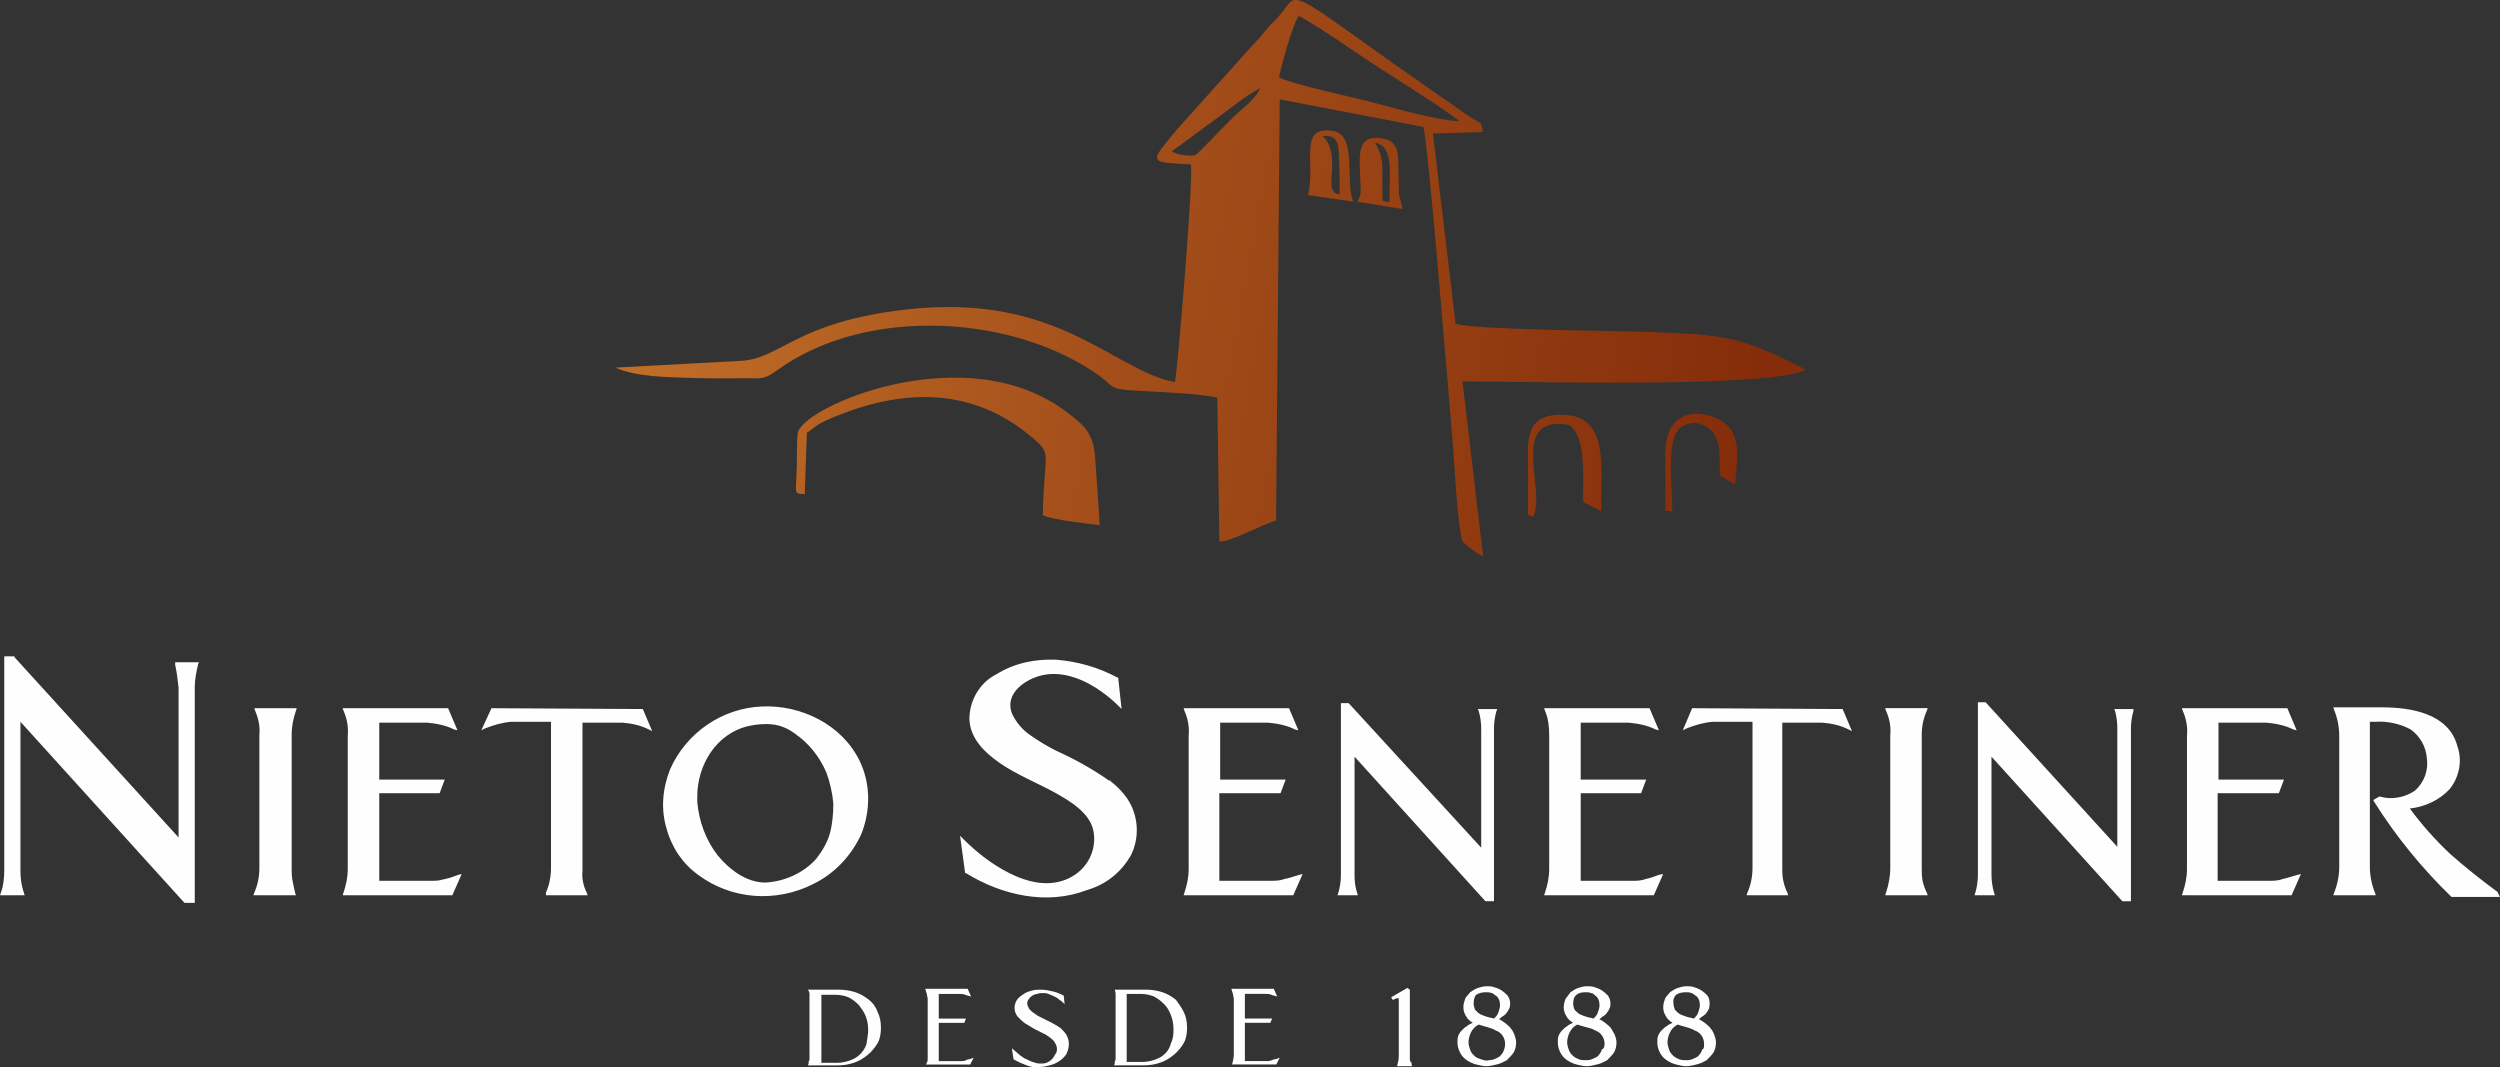 <?xml version="1.0" encoding="UTF-8"?>
<!DOCTYPE svg PUBLIC "-//W3C//DTD SVG 1.1//EN" "http://www.w3.org/Graphics/SVG/1.1/DTD/svg11.dtd">
<!-- Creator: CorelDRAW 2020 (64-Bit) -->
<svg xmlns="http://www.w3.org/2000/svg" xml:space="preserve" width="119.572mm" height="51.053mm" version="1.1" style="shape-rendering:geometricPrecision; text-rendering:geometricPrecision; image-rendering:optimizeQuality; fill-rule:evenodd; clip-rule:evenodd"
viewBox="0 0 980.41 418.6"
 xmlns:xlink="http://www.w3.org/1999/xlink"
 xmlns:xodm="http://www.corel.com/coreldraw/odm/2003">
 <rect x="0" y="0" width="980.41" height="418.6" fill="#333333" stroke="none"/>
 <defs>
  <style type="text/css">
   <![CDATA[
    .fil1 {fill:#FEFEFE;fill-rule:nonzero}
    .fil0 {fill:url(#id0)}
   ]]>
  </style>
  <linearGradient id="id0" gradientUnits="userSpaceOnUse" x1="241.39" y1="109.06" x2="680.41" y2="190">
   <stop offset="0" style="stop-opacity:1; stop-color:#C37029"/>
   <stop offset="0.439" style="stop-opacity:1; stop-color:#A44F1A"/>
   <stop offset="1" style="stop-opacity:1; stop-color:#852D0A"/>
  </linearGradient>
 </defs>
 <g id="Capa_x0020_1">
  <g id="_3024334651056">
   <path class="fil0" d="M459.55 59.31c5.73,-4.05 10.89,-8.07 17.17,-12.58 5.24,-3.76 11.82,-9.33 17.52,-12.16 -1.29,2.83 -3.99,5.62 -6.53,7.69 -5.81,4.74 -17.6,18.19 -19.23,18.69 -0.28,0.08 -6.16,0.38 -8.93,-1.64zm196.25 141.28c-0.06,-12.4 -2.72,-29.68 4.05,-33.47 5.03,-2.81 10.18,-0.31 12.28,3.01 3.23,5.1 1.81,10.26 2.51,16.44l5.77 3.43c0.59,-7.69 2.16,-15.32 -1.43,-21.32 -4.13,-6.9 -26.19,-13.27 -25.92,9.71l0.02 18.26c0.13,4.96 -0.73,3.17 2.72,3.94zm-110.87 -121.27c-3.49,-0.7 -2.66,0.27 -2.79,-4.42 -0.27,-10.16 0.94,-12.04 -2.89,-18.96 7.21,1.44 5.62,10.3 5.68,23.39zm-12.54 -0.21l17.69 2.88c-2.07,-8.88 -1.26,-1.73 -1.65,-15.35 -0.18,-6.38 0.1,-11.1 -5.83,-12.26 -11.31,-2.22 -9.33,7.48 -9.1,16.81 0.13,5.03 0.4,4.29 -1.11,7.92zm-7.09 -2.89c-7.43,-0.69 1.59,-14.99 -6.65,-22.9 5.97,-0.5 6.32,2.9 6.48,8.77 0.12,4.53 0.41,9.65 0.17,14.13zm-12.31 0.29l17.7 2.53c-3.35,-8.34 1.7,-26 -7.85,-27.65 -13.81,-2.38 -6.85,12.04 -9.85,25.12zm88.14 126.21c5.71,-9.44 -10.09,-40.16 14.01,-36.11 7.31,4.12 5.44,22.29 5.73,30.22l7.03 3.66c-0.28,-17.07 3.72,-38.12 -15.87,-37.84 -10.25,0.15 -12.89,5.09 -12.81,14.84l0.05 20.03c0.01,4.41 -0.83,4.21 1.87,5.2zm-285.54 -8.9l0.85 -24.13c4.12,-2.63 2.8,-3.09 12.76,-7.01 26.25,-10.34 52.11,-10.29 74.38,7.89 9.82,8.02 5.78,5.92 5.36,31.44 3.5,1.89 18.42,3.46 22.31,3.93 -0.44,-8.89 -1.22,-17.78 -1.8,-26.63 -0.66,-10.1 -5.13,-13.11 -10.77,-17.45 -39.43,-30.37 -103.65,-2.51 -105.78,7.8 -0.5,2.39 -0.33,10.3 -0.42,13.28 -0.36,11.63 -1.35,10.43 3.11,10.88zm185.95 -163.52c1.14,-5.08 5.39,-20.89 7.82,-24.08 10.36,5.78 21.38,13.86 31.71,20.52 3.53,2.27 28.03,17.66 31.24,20.87 -11.44,-0.93 -24.82,-5.1 -35.98,-7.97 -4.95,-1.27 -30.6,-6.82 -34.8,-9.34zm-34.54 34.19c1.07,5.53 -4.78,75.66 -6.18,85.36 -24.23,-4.42 -45.68,-35.13 -105.02,-28.52 -43.82,4.88 -49.51,19.44 -65.4,20.19l-49.01 2.65c8.01,3.71 21.11,3.78 30.84,4.07 6.04,0.18 12.13,0.18 18.17,0.11 8.94,-0.11 8.68,0.92 14.71,-3.4 35.44,-25.35 93.21,-21.27 126.14,2.53 5.55,4.01 3.67,5.03 12.72,5.63 9.6,0.64 24.4,0.99 33.4,2.77l0.82 56.45c3.77,0.53 17.25,-6.86 22.24,-8.21l1.43 -165.16 56.32 10.8c1.84,5.3 10.12,107.45 11.41,122.22 0.85,9.68 1.78,32.52 3.88,40.28 1.56,1.65 5.68,4.93 8.15,5.85l-8.09 -68.55c22.77,-0.02 121.57,2.81 134.7,-4.62 -25.65,-12.83 -29.98,-13.61 -62.59,-14.79 -12.94,-0.47 -66.54,-0.71 -74.81,-3.18l-8.88 -74.6 19.6 -0.59c-1.12,-5.36 0.23,-1.91 -8.3,-8.16l-27.83 -19.42c-45.29,-32.37 -34.95,-26.21 -45.56,-16.12 -3.6,3.43 -4.43,5.55 -7.72,8.62l-30.92 34.48c-10.76,13.07 -10.79,12.28 5.77,13.3z"/>
   <path id="Trazado_1" class="fil1" d="M344.14 396.79c1,2 1.33,4 1.33,6.34 0,2 -0.33,4.33 -1.33,6 -1,1.67 -2.33,3.33 -4,4.67 -1.67,1.33 -3.33,2.33 -5.34,3 -2,0.67 -4,1 -6.34,1l-11.67 -0c0.33,-0.33 0.33,-1 0.33,-1.33 0,-0.33 0.33,-0.67 0.33,-1 0,-0.33 0,-0.67 0,-1l0 -23.01c0,-0.67 0,-1.33 0,-1.67 0,-0.67 -0.33,-1.33 -0.67,-1.67l12.34 0c2,0 4.33,0.33 6.34,1 2,0.67 3.67,1.67 5.34,3 1.33,1 2.67,2.67 3.33,4.67l0 0zm-3.67 7c0,-1.67 -0.33,-3.67 -1,-5.34 -0.67,-1.67 -1.67,-3 -2.67,-4.33 -1.33,-1.33 -2.67,-2.33 -4,-3 -1.67,-0.67 -3.33,-1 -5.34,-1l-5.34 0 0 26.68 6 0c1.67,0 3.67,-0.33 5.34,-1 3,-1 5.34,-3.33 6.34,-6.34 0.33,-2.33 0.67,-4 0.67,-5.67l0 0zm36.35 12.34l-8.67 0 0 -15.01 10 0 0.67 -1.67 -10.67 0 0 -9.67 8 0c0.67,0 1.67,0 2.33,0.33 0.67,0.33 1.33,0.33 2.33,0.67l-1.33 -3 -16.67 0c0.33,0.67 0.33,1.33 0.67,2 0,0.67 0.33,1.33 0.33,2l0 21.68c0,0.67 0,1.33 0,2 0,0.67 -0.33,1.33 -0.67,2l17.34 0 1.33 -2.67c-0.67,0.33 -1.67,0.67 -2.33,0.67 -1,0.67 -2,0.67 -2.67,0.67l0 0zm39.02 -13.01c-1,-0.67 -2,-1.33 -3.34,-2l-3.33 -1.67c-0.67,-0.33 -1.33,-0.67 -2,-1 -0.67,-0.33 -1.33,-1 -2,-1.33 -0.67,-0.67 -1.33,-1 -1.67,-1.67 -0.33,-0.67 -0.67,-1.33 -0.67,-2 0,-0.67 0.33,-1.33 0.67,-1.67 0.33,-0.67 1,-1 1.33,-1.33 0.67,-0.33 1.33,-0.67 2,-0.67 0.67,-0.33 1.33,-0.33 2,-0.33 0.67,0 1.67,0 2.33,0.33 0.67,0.33 1.67,0.67 2.33,1 0.67,0.33 1.33,0.67 2,1.33 0.67,0.33 1.33,1 2,1.67l-0.33 -3.33c-1.33,-0.67 -2.67,-1.33 -4.33,-1.67 -1.33,-0.33 -3,-0.67 -4.67,-0.67 -1,0 -2.33,0 -3.33,0.33 -1.33,0.33 -2.33,0.67 -3.33,1.33 -1,0.67 -2,1.33 -2.67,2.33 -1.33,2 -1.33,4.67 0.33,6.67 1,1 2,2 3,2.67 1.33,0.67 2.67,1.67 4,2.33 1.33,0.67 2.67,1.33 4,2 1,0.67 2,1.33 3,2.33 0.67,1 1.33,2 1.33,3 0,1 0,1.67 -0.67,2.33 -0.33,0.67 -0.67,1.33 -1.33,2 -0.67,0.67 -1.33,1 -2,1.33 -0.67,0.33 -1.67,0.33 -2.67,0.33 -1,0 -2,-0.33 -3,-0.67 -1,-0.33 -2,-1 -3,-1.33 -1,-0.67 -2,-1.33 -2.67,-2 -0.67,-0.67 -1.67,-1.33 -2.33,-2l0.67 4.33c1.67,1 3.33,1.67 5,2.33 1.67,0.67 3.67,1 5.34,0.67 1.33,0 2.67,-0.33 4,-0.67 1.33,-0.33 2.67,-1 3.67,-1.67 1,-0.67 2,-1.67 2.67,-2.67 0.67,-1.33 1,-2.67 1,-4 0,-1.33 -0.33,-2.33 -1,-3.67 -0.67,-1 -1.67,-2 -2.33,-2.67l0 0zm48.35 -6.34c1,2 1.33,4 1.33,6.34 0,2 -0.33,4.33 -1.33,6 -1,1.67 -2.33,3.33 -4,4.67 -1.67,1.33 -3.33,2.33 -5.34,3 -2,0.67 -4,1 -6.34,1l-11.67 -0c0.33,-0.33 0.33,-1 0.33,-1.33 0,-0.33 0.33,-0.67 0.33,-1 0,-0.33 0,-0.67 0,-1l0 -23.01c0,-0.67 0,-1.33 0,-1.67 0,-0.67 -0.33,-1.33 -0.33,-1.67l12.34 0c2,0 4.33,0.33 6.34,1 2,0.67 3.67,1.67 5.34,3 0.67,1 2,2.67 3,4.67l0 0zm-4 6.67c0,-1.67 -0.33,-3.67 -1,-5.34 -0.67,-1.67 -1.33,-3 -2.67,-4.33 -1.33,-1.33 -2.67,-2.33 -4,-3 -1.67,-0.67 -3.33,-1 -5.34,-1l-5.33 0 0 26.68 6 0c1.67,0 3.67,-0.33 5.34,-1 3,-1 5.34,-3.33 6,-6.34 1,-2 1,-3.67 1,-5.67l0 0zm36.68 12.67l-8.67 0 0 -15.01 10 0 0.67 -1.67 -10.67 0 0 -9.67 8 0c0.67,0 1.67,0 2.33,0.33 0.67,0.33 1.33,0.33 2.33,0.67l-1.33 -3 -16.67 0c0.33,0.67 0.33,1.33 0.67,2 0,0.67 0.33,1.33 0.33,2l0 21.68c0,1.33 -0.33,2.67 -0.67,4l17.34 0 1.33 -2.67c-0.67,0.33 -1.67,0.67 -2.33,0.67 -1.33,0.67 -2,0.67 -2.67,0.67l0 0zm56.02 -0.67c0,-0.33 0,-0.67 0,-1l0 -26.34 -1 -0.67 -6.34 3.67 0.67 1c0.33,0 0.67,-0.33 0.67,-0.33 0.33,0 0.67,-0.33 1,-0.33 0.33,0 0.67,0 0.67,0.33 0,0.33 0,0.67 0,1l0 21.34c0,1.33 -0.33,2.67 -0.67,4l6 0c-0.33,-0.33 -0.33,-0.67 -0.33,-1.33 -0.67,-0.67 -0.67,-1 -0.67,-1.33l0 0zm41.02 -9.67c0.33,1 0.67,2 0.67,3 0,1.33 -0.33,3 -1,4 -0.67,1 -1.67,2 -2.67,3 -1.33,0.67 -2.33,1.33 -4,1.67 -1.33,0.33 -2.67,0.67 -4,0.67 -1.33,0 -2.67,-0.33 -4,-0.67 -1.33,-0.33 -2.67,-1 -3.67,-1.67 -1,-0.67 -2,-1.67 -2.67,-3 -0.67,-1.33 -1,-2.67 -1,-4 0,-1 0,-1.67 0.33,-2.67 0.33,-0.67 0.67,-1.33 1.33,-2 0.67,-0.67 1.33,-1.33 2,-1.67 0.67,-0.67 1.67,-1 2.33,-1.33 -1,-0.67 -2,-1.33 -2.67,-2.67 -0.67,-1 -1,-2.33 -1,-3.33 0,-1.33 0.33,-2.33 0.67,-3.33 0.33,-1 1.33,-1.67 2,-2.67 1,-0.67 2,-1.33 3,-1.67 1,-0.33 2.33,-0.67 3.34,-0.67 1,0 2,0 3,0.33 1,0.33 2,0.67 3,1.33 1,0.67 1.67,1.33 2.33,2 0.67,1 1,2 1,3 0,0.67 0,1.33 -0.33,2 -0.33,0.67 -0.67,1.33 -1,1.67 -0.33,0.67 -1,1 -1.33,1.33 -0.67,0.33 -1,0.67 -1.67,1.33 1,0.33 1.67,1 2.67,1.67 0.67,0.67 1.67,1.33 2,2 0.67,0.67 1,1.67 1.33,2.33l0 0zm-16.01 -12.34c0,1 0.33,2 0.67,2.67 0.67,0.67 1.33,1.33 2,1.67 0.67,0.33 1.67,0.67 2.67,1 1,0.33 1.67,0.33 2.67,0.67 0.67,-0.67 1.33,-1.33 1.67,-2.33 0.33,-1 0.67,-2 0.67,-2.67 0,-0.67 0,-1.33 -0.33,-2.33 -0.33,-0.67 -0.67,-1.33 -1.33,-1.67 -0.67,-0.33 -1,-1 -1.67,-1 -0.67,-0.33 -1.33,-0.33 -2.33,-0.33 -1.33,0 -2.67,0.33 -3.67,1 -0.67,0.67 -1,2 -1,3.33l0 0zm12.34 16.01c0,-1.33 -0.33,-2.33 -1,-3.33 -0.67,-1 -1.67,-1.67 -2.67,-2 -1,-0.67 -2.33,-1 -3.33,-1.33 -1.33,-0.33 -2.33,-0.67 -3.33,-1 -1.33,0.67 -2.33,1.67 -3,3 -0.67,1.33 -1,2.67 -1,4 0,1 0.33,2 0.67,3 0.33,1 1,1.67 1.67,2.33 0.67,0.67 1.67,1 2.67,1.33 1,0.33 2,0.67 3,0.33 1,0 2,-0.33 2.67,-0.67 0.67,-0.33 1.67,-0.67 2,-1.33 0.67,-0.67 1,-1.33 1.33,-2.33 0,0 0.33,-1 0.33,-2l0 0zm43.02 -3.67c0.33,1 0.67,2 0.67,3 0,1.33 -0.33,3 -1,4 -0.67,1 -1.67,2 -2.67,3 -1.33,0.67 -2.33,1.33 -4,1.67 -1.33,0.33 -2.67,0.67 -4,0.67 -1.33,0 -2.67,-0.33 -4,-0.67 -1.33,-0.33 -2.67,-1 -3.67,-1.67 -1,-0.67 -2,-1.67 -2.67,-3 -0.67,-1.33 -1,-2.67 -1,-4 0,-1 0,-1.67 0.33,-2.67 0.33,-0.67 0.67,-1.33 1.33,-2 0.67,-0.67 1.33,-1.33 2,-1.67 0.67,-0.67 1.67,-1 2.33,-1.33 -1,-0.67 -2,-1.33 -2.67,-2.67 -0.67,-1 -1,-2.33 -1,-3.33 0,-1.33 0.33,-2.33 0.67,-3.33 0.67,-1 1.33,-1.67 2,-2.67 1,-0.67 2,-1.33 3,-1.67 1,-0.33 2.33,-0.67 3.33,-0.67 1,0 2,0 3,0.33 1,0.33 2,0.67 3,1.33 1,0.67 1.67,1.33 2.33,2 0.67,1 1,2 1,3 0,0.67 0,1.33 -0.33,2 -0.33,0.67 -0.67,1.33 -1,1.67 -0.33,0.67 -1,1 -1.33,1.33 -0.67,0.33 -1,0.67 -1.67,1.33 1,0.33 1.67,1 2.67,1.67 0.67,0.67 1.67,1.33 2,2 0.33,0.67 1,1.67 1.33,2.33l0 0zm-16.34 -12.34c0,1 0.33,2 0.67,2.67 0.67,0.67 1.33,1.33 2,1.67 0.67,0.33 1.67,0.67 2.67,1 1,0.33 1.67,0.33 2.67,0.67 0.67,-0.67 1.33,-1.33 1.67,-2.33 0.33,-1 0.67,-2 0.67,-2.67 0,-0.67 0,-1.33 -0.33,-2.33 -0.33,-0.67 -0.67,-1.33 -1.33,-1.67 -0.67,-0.67 -1,-1 -1.67,-1 -0.67,-0.33 -1.33,-0.33 -2.33,-0.33 -1.33,0 -2.67,0.33 -3.33,1 -1,0.67 -1.33,2 -1.33,3.33l0 0zm12.34 16.01c0,-1.33 -0.33,-2.33 -1,-3.33 -0.67,-1 -1.67,-1.67 -2.67,-2 -1,-0.67 -2.33,-1 -3.67,-1.33 -1.33,-0.33 -2.33,-0.67 -3.33,-1 -1.33,0.67 -2.33,1.67 -3,3 -0.67,1.33 -1,2.67 -1,4 0,1 0.33,2 0.67,3 0.33,1 1,1.67 1.67,2.33 0.67,0.67 1.67,1 2.33,1.33 1,0.33 2,0.33 3,0.33 1,0 2,-0.33 2.67,-0.67 0.67,-0.33 1.67,-0.67 2,-1.33 0.67,-0.67 1,-1.33 1.33,-2.33 0.67,0 1,-1 1,-2l0 0zm43.02 -3.67c0.33,1 0.67,2 0.67,3 0,1.33 -0.33,3 -1,4 -0.67,1 -1.67,2 -2.67,3 -1.33,0.67 -2.33,1.33 -4,1.67 -1.33,0.33 -2.67,0.67 -4,0.67 -1.33,0 -2.67,-0.33 -4,-0.67 -1.33,-0.33 -2.67,-1 -3.67,-1.67 -1,-0.67 -2,-1.67 -2.67,-3 -0.67,-1.33 -1,-2.67 -1,-4 0,-1 0,-1.67 0.33,-2.67 0.33,-0.67 0.67,-1.33 1.33,-2 0.67,-0.67 1.33,-1.33 2,-1.67 0.67,-0.67 1.67,-1 2.33,-1.33 -1,-0.67 -2,-1.33 -2.67,-2.67 -0.67,-1 -1,-2.33 -1,-3.33 0,-1.33 0.33,-2.33 0.67,-3.33 0.33,-1 1.33,-1.67 2,-2.67 1,-0.67 2,-1.33 3,-1.67 1,-0.33 2.33,-0.67 3.34,-0.67 1,0 2,0 3,0.33 1,0.33 2,0.67 3,1.33 1,0.67 1.67,1.33 2.33,2 1,1.33 1,3.33 0.67,5 -0.33,0.67 -0.67,1.33 -1,1.67 -0.33,0.67 -1,1 -1.33,1.33 -0.67,0.33 -1,0.67 -1.67,1.33 1,0.33 1.67,1 2.67,1.67 0.67,0.67 1.67,1.33 2,2 0.67,0.67 1,1.67 1.33,2.33l0 0zm-16.01 -12.34c0,1 0.33,2 0.67,2.67 0.67,0.67 1.33,1.33 2,1.67 0.67,0.33 1.67,0.67 2.67,1 1,0.33 1.67,0.33 2.67,0.67 0.67,-0.67 1.33,-1.33 1.67,-2.33 0.33,-1 0.67,-2 0.67,-2.67 0,-0.67 0,-1.33 -0.33,-2.33 -0.33,-0.67 -0.67,-1.33 -1.33,-1.67 -0.67,-0.33 -1,-1 -1.67,-1 -0.67,-0.33 -1.33,-0.33 -2.33,-0.33 -1.33,0 -2.67,0.33 -3.67,1 -0.67,0.67 -1.33,2 -1,3.33l0 0zm12.01 16.01c0,-1.33 -0.33,-2.33 -1,-3.33 -0.67,-1 -1.67,-1.67 -2.67,-2 -1,-0.67 -2.33,-1 -3.33,-1.33 -1.33,-0.33 -2.33,-0.67 -3.34,-1 -1.33,0.67 -2.33,1.67 -3,3 -0.67,1.33 -1,2.67 -1,4 0,1 0.33,2 0.67,3 0.33,1 1,1.67 1.67,2.33 0.67,0.67 1.67,1 2.33,1.33 1,0.33 2,0.33 3,0.33 1,0 2,-0.33 2.67,-0.67 0.67,-0.33 1.67,-0.67 2,-1.33 0.67,-0.67 1,-1.33 1.33,-2.33 0.67,0 0.67,-1 0.67,-2l0 0zm-599.58 -148.73c0.67,3 1,6 1.33,9l0 58.69 -64.36 -70.7 0 -0.33 -4 0 0 84.03c0,3 -0.33,6 -1.33,8.67l-0.33 1 9.67 0 -0.33 -1c-1,-3 -1.33,-5.67 -1.33,-8.67l0 -58.36 64.03 70.7 0.33 0.33 4 0 0 -84.7c0,-3 0.67,-6 1.33,-9l0.33 -0.67 -9.34 0 0 1zm46.02 84.7c-0.33,-1.67 -0.33,-3.33 -0.33,-5l0 -52.36c0,-3.33 0.67,-6.34 1.67,-9.34l0.33 -1 -16.67 0 0.33 1c1.33,3 2,6.34 1.67,9.34l0 52.36c0,3.33 -0.67,6.67 -2,9.67l-0.33 1 16.67 0 -0.33 -1c-0.33,-1.33 -0.67,-3 -1,-4.67l0 0zm59.69 -0.67l-0.33 0 0.33 0c0,0 0,0 0,0l0 0zm0 0c0.33,0 0.33,0 0,0 -1,0.33 -0.67,0.33 -0.33,0 -1.67,0.67 -3.33,0.67 -5.34,0.67l-20.01 0 0 -34.35 23.68 0 2 -5.34 -25.68 0 0 -22.34 18.67 0c3.67,0.33 7.34,1 10.67,2.67l1.33 0.33 -3.67 -8.67 -41.35 0 0.33 1c1.33,3 2,6.34 1.67,9.67l0 52.36c0,3.33 -0.67,6.34 -1.67,9.34l-0.33 1 43.02 0 3.67 -8.34 -1.33 0.33c-1.67,0.67 -3.67,1.33 -5.34,1.67l0 0zm18.34 -67.03l-4 8.67 1.33 -0.67c3.33,-1.33 6.67,-2.33 10.34,-2.67l15.67 -0 0 57.36c0,3.33 -0.67,6.67 -2,9.67l0 1 16.34 0 -0.33 -1c-1.33,-2.67 -2,-5.67 -1.67,-8.67l0 -58.02 15.67 0c3.67,0.33 7,1 10.34,2.67l1.33 0.67 -3.67 -8.67 -59.36 -0.33zm126.05 69.03c-14.67,7.34 -32.01,6 -45.02,-3.67 -6,-4.33 -10.34,-10.67 -12.34,-18.01 -2.33,-7.67 -1.67,-15.67 1.33,-23.34 6.34,-14.34 20.34,-24.01 36.01,-24.68 15.34,-0.67 31.35,7 38.35,21.34 4.33,9 4.33,19.34 0.67,28.68 -4,8.67 -10.67,15.67 -19.01,19.67l0 0zm1.33 -10c2.33,-3 4.33,-6.34 5.34,-10 1,-3.67 1.33,-7.67 1.33,-11.67 -0.33,-4 -1.33,-8.34 -2.67,-12 -2.67,-6.34 -7,-11.67 -12.34,-15.34 -2.67,-2 -5.67,-3.33 -9,-3.67 -3,-0.33 -6.34,0 -9.34,0.67 -12.67,3 -20.01,15.34 -20.01,27.68l0 2c0.67,7.67 3.33,15.01 8,21.01 4.67,5.67 11.34,10.67 18.67,10.67 7.34,-0.33 15.01,-3.67 20.01,-9.34l0 0zm16.67 -38.35c2,4.67 -2.33,-4.33 0,0zm106.71 37.01c3.33,-6.67 3,-14.67 -0.67,-21.01 -2,-3.34 -4.67,-6 -7.67,-8.34l-0.33 0 0 0c-6.67,-4.67 -13.34,-8.34 -20.68,-11.67 -3.33,-1.67 -6.67,-3.67 -10,-6 -3,-2 -5.67,-5 -7.34,-8.67 -3,-8 5.67,-13.67 12.34,-15.01 8,-1.67 16.67,2 23.01,6.67 2.33,1.67 4.33,3.34 6.34,5.34l1.33 1.33 -1.33 -12.34 -0.33 0c-7.34,-4 -15.67,-6.34 -24.01,-7 -8.34,-0.33 -16.34,1.33 -23.34,5.67 -6.67,3.33 -10.67,10.34 -10.67,17.67 0.33,7.67 6,13.01 11.67,17.01 6.67,4.67 14.34,7.67 21.68,11.67 6,3.34 14.01,8 15.34,15.34 1.33,7.67 -2.67,15.01 -9.67,18.34 -7.67,3.67 -16.01,1.67 -23.34,-2 -6.67,-3.33 -12.67,-8 -18.01,-13.34l-1.33 -1.33 2 14.67 0.33 0c14.01,8.67 31.68,12.67 47.35,6.67 8,-2.33 13.67,-7.34 17.34,-13.67l0 0zm-8.67 -29.68l0 0c-0.33,-0.33 -1,-1 0,0l0 0zm0.33 0c0,0 0,0 0,0l0.67 0.33c-0.33,0 -0.33,0 -0.67,-0.33l0 0zm68.36 39.02c0.33,0 0.33,0 0.67,0 0.33,0 -0.33,0 -0.67,0 -1.67,0.67 -3.67,0.67 -5.34,0.67l-20.01 0 0 -34.35 24.01 0 2 -5.34 -25.68 0 0 -22.34 18.67 0c3.67,0.33 7.34,1 10.67,2.67l1.33 0.33 -3.67 -8.67 -41.35 0 0.33 1c1.33,3 2,6.34 1.67,9.67l0 52.36c0,3.33 -0.67,6.34 -1.67,9.34l-0.33 1 43.02 0 3.67 -8.34 -1.33 0.33c-2.33,0.67 -4,1.33 -6,1.67l0 0zm147.06 -1.67c-1.67,0.67 -3.67,1.33 -5.34,1.67 0.33,0 0.33,0 0.67,0 0,0 -0.33,0 -0.67,0 -1.67,0.67 -3.67,0.67 -5.34,0.67l-20.01 0 0 -34.35 23.68 0 2 -5.34 -25.68 0 0 -22.34 18.67 0c3.67,0.33 7.34,1 10.67,2.67l1.33 0.33 -3.67 -8.67 -41.35 0 0.33 1c1.33,3 1.67,6.34 1.67,9.67l0 52.36c0,3.33 -0.67,6.34 -1.67,9.34l-0.33 1 43.02 0 3.67 -8.34 -1.67 0.33zm-119.38 0l0 -46.35 51.02 56.36 0.33 0.33 3.33 0 0 -67.69c0,-2.33 0.33,-4.67 1,-7l0.33 -0.67 -7.67 0 0.33 0.67c0.67,2.33 1,4.67 1,7l0 46.69 -51.69 -56.36 -0.33 -0.33 -3 -0 0 67.36c0,2.33 -0.33,4.67 -1,7l-0.33 1 8 0 -0.33 -1c-0.67,-2 -1,-4.33 -1,-7l0 0zm132.39 -65.36l-3.67 8.67 1.33 -0.67c3.33,-1.33 6.67,-2.33 10.34,-2.67l15.67 0 0 57.36c0,3.33 -0.67,6.67 -2,9.67l-0.33 1 16.34 0 -0.33 -1c-1.33,-2.67 -2,-5.67 -2,-8.67l0 -58.02 15.67 0c3.67,0.33 7,1 10.34,2.67l1.33 0.67 -3.67 -8.67 -59.02 -0.33zm90.37 67.69c-0.33,-1.67 -0.33,-3.33 -0.33,-5l0 -52.36c0,-3.33 0.67,-6.34 2,-9.34l0.33 -1 -16.67 0 0.33 1c1.33,3 2,6.34 1.67,9.34l0 52.36c0,3.33 -0.67,6.67 -1.67,9.67l-0.33 1 16.67 0 -0.33 -1c-0.67,-1.33 -1.33,-3 -1.67,-4.67l0 0zm225.43 4.34c-6.34,-4.67 -12.67,-9.67 -18.67,-15.01 -5.67,-5.34 -11.01,-11.34 -15.67,-17.67 6,-0.67 11.67,-3.33 15.67,-7.67 3.67,-4.67 5,-11.01 3,-16.67 -3.34,-13.01 -18.34,-15.34 -29.68,-15.34l-19.01 0 0.33 1c1.33,3.34 2,6.67 2,10.34l0 51.02c0,3.67 -0.67,7 -2,10.34l-0.33 1 16.67 0 -0.33 -1c-1.33,-3.33 -2,-6.67 -2,-10.34l0 -56.69 2 0c4.67,-0.33 9.67,0.67 14.01,3 3.67,2.67 6,6.67 6.34,11.34 0.67,4.67 -1,9.34 -4.67,12.67 -4,2.67 -9,3.67 -13.67,2.33l-0.33 0 -2.33 1.33 0.33 0.67c8.34,13.34 18.67,26.01 30.01,37.02l0.33 0.33 19.01 0 -1 -2zm-84.37 -5c0,0 0.33,0 0.33,0l-0.33 0c-1.67,0.67 -3.67,0.67 -5.34,0.67l-20.01 0 0 -34.35 24.01 0 2 -5.34 -25.68 0 0 -22.34 18.67 0c3.67,0.33 7.34,1 10.67,2.67l1.33 0.33 -3.67 -8.67 -41.35 0 0.33 1c1.33,3 2,6.34 1.67,9.67l0 52.36c0,3.33 -0.67,6.34 -1.67,9.34l-0.33 1 43.02 0 3.67 -8.34 -1.33 0.33c-2.33,0.67 -4.33,1.33 -6,1.67l0 0zm-65.69 -66.36c0.67,2.33 1,4.67 1,7l0 46.69 -51.35 -56.36 -0.33 -0.33 -3 0 0 67.7c0,2.33 -0.33,4.67 -1,7l-0.33 1 8 0 -0.33 -1c-0.67,-2.33 -1,-4.67 -1,-7l0 -46.35 51.02 56.36 0.33 0.33 3.33 0 0 -67.69c0,-2.33 0.33,-4.67 1,-7l0 -0.67 -7.67 0 0.33 0.33z"/>
  </g>
 </g>
</svg>
